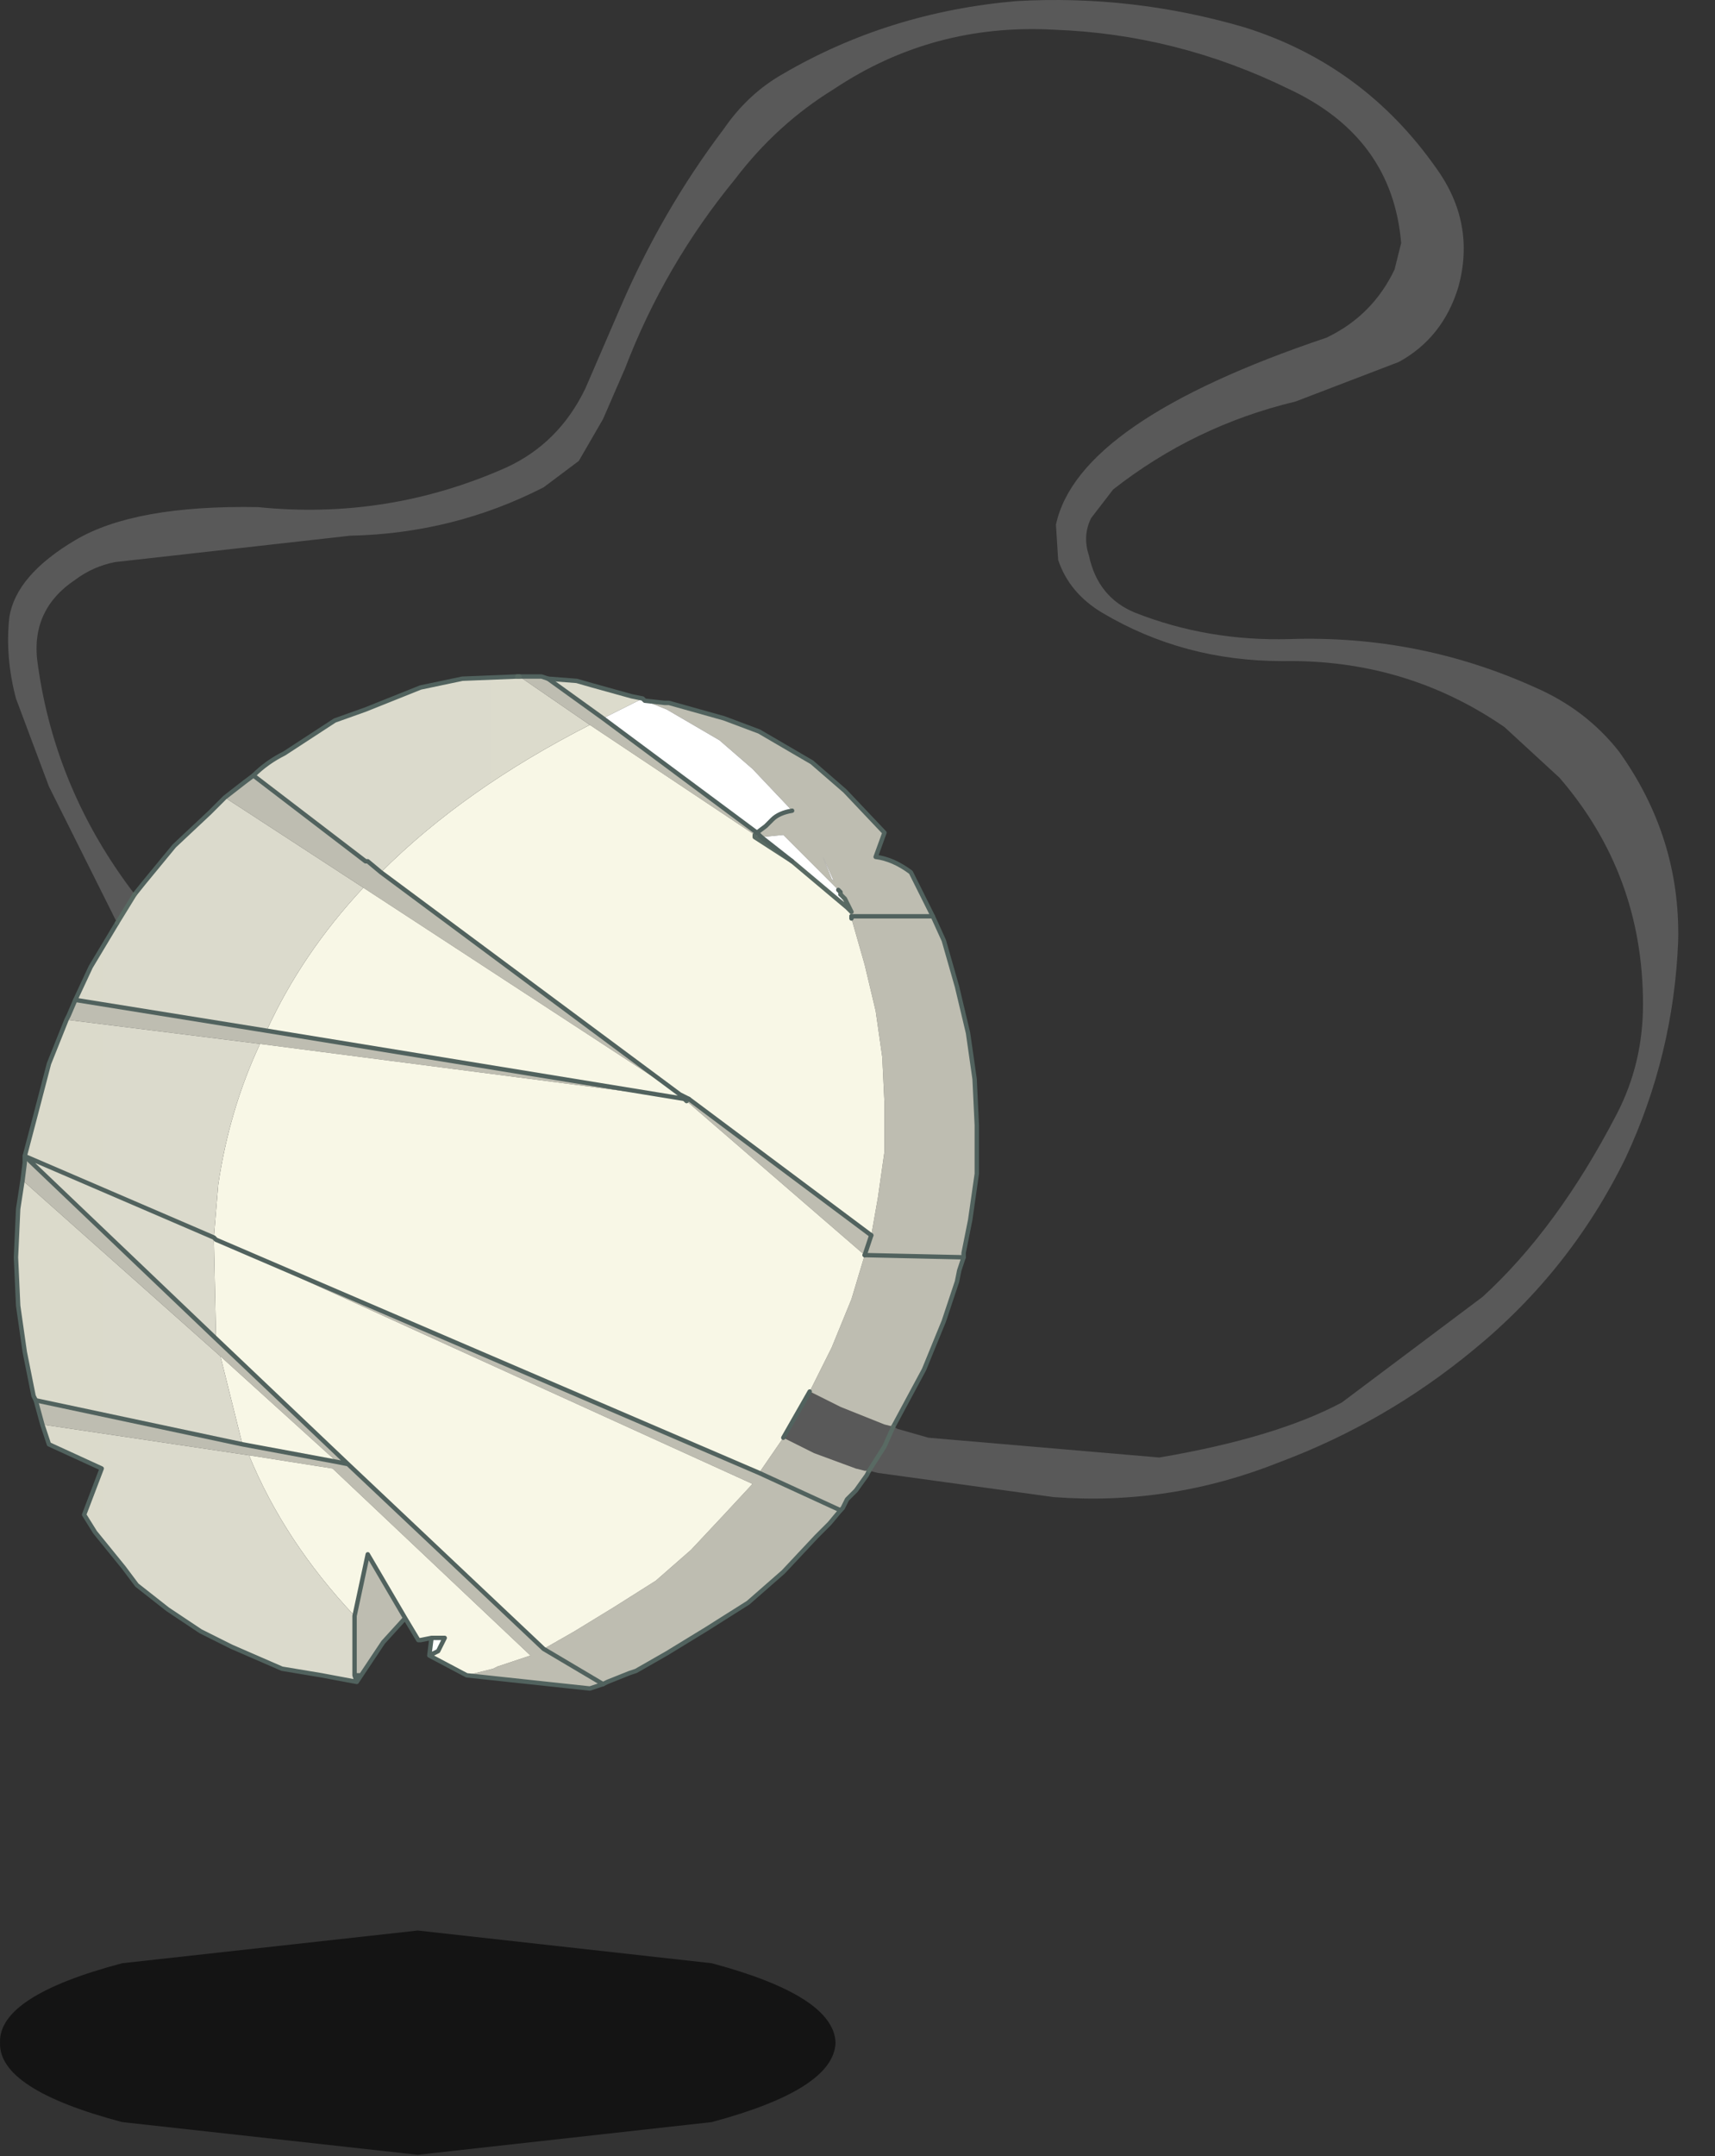 <?xml version="1.0" encoding="UTF-8" standalone="no"?>
<!DOCTYPE svg PUBLIC "-//W3C//DTD SVG 1.1//EN" "http://www.w3.org/Graphics/SVG/1.1/DTD/svg11.dtd">
<svg width="100%" height="100%" viewBox="0 0 39 49" version="1.1" xmlns="http://www.w3.org/2000/svg" xmlns:xlink="http://www.w3.org/1999/xlink" xml:space="preserve" xmlns:serif="http://www.serif.com/" style="fill-rule:evenodd;clip-rule:evenodd;stroke-linecap:round;stroke-linejoin:round;">
    <rect x="0" y="0" width="39" height="49" fill="#333333" stroke="none"/>
    <g transform="matrix(1,0,0,1,-0.737,-0.275)">
        <g>
            <g id="shape0">
                <path d="M21.05,32.7L21.15,32.75L21.85,32.95L27.1,33.4C28.867,33.1 30.25,32.683 31.25,32.15L34.45,29.75C35.583,28.717 36.6,27.333 37.5,25.6C37.9,24.833 38.1,24 38.1,23.1C38.1,21.133 37.467,19.417 36.2,17.95L34.95,16.8C33.45,15.767 31.767,15.267 29.9,15.3C28.4,15.3 27.033,14.933 25.8,14.2C25.3,13.9 24.967,13.5 24.8,13L24.75,12.2C25.083,10.633 27.133,9.217 30.9,7.95C31.6,7.617 32.117,7.1 32.45,6.4L32.6,5.8C32.467,4.2 31.617,3.033 30.05,2.3C28.35,1.467 26.567,1.017 24.7,0.95C22.867,0.85 21.2,1.3 19.7,2.3C18.833,2.833 18.083,3.517 17.45,4.35C16.383,5.65 15.55,7.083 14.95,8.65L14.45,9.8L13.9,10.75L13.1,11.35C11.733,12.05 10.267,12.417 8.7,12.45L3.35,13.05C3.017,13.117 2.717,13.25 2.45,13.45C1.75,13.917 1.467,14.567 1.6,15.4C1.867,17.3 2.6,19.033 3.8,20.6L3.4,21.25L1.85,18.15L1.1,16.15C0.933,15.517 0.883,14.9 0.95,14.3C1.05,13.667 1.55,13.083 2.45,12.55C3.35,12.017 4.733,11.767 6.6,11.8C8.567,12 10.45,11.7 12.25,10.9C13.05,10.533 13.65,9.933 14.05,9.1L14.85,7.25C15.483,5.783 16.267,4.433 17.2,3.2C17.567,2.667 18.017,2.25 18.55,1.95C20.15,1.017 21.917,0.467 23.85,0.3C25.617,0.2 27.35,0.4 29.05,0.9C30.85,1.467 32.3,2.533 33.4,4.1C34,4.933 34.167,5.833 33.9,6.8C33.667,7.567 33.217,8.133 32.55,8.5L30.2,9.4C28.667,9.767 27.283,10.433 26.05,11.4L25.55,12.05C25.417,12.317 25.4,12.6 25.5,12.9C25.633,13.533 25.983,13.967 26.55,14.2C27.65,14.633 28.817,14.833 30.05,14.8C32.017,14.733 33.883,15.1 35.65,15.9C36.417,16.233 37.05,16.717 37.55,17.35C38.483,18.65 38.933,20.083 38.9,21.65C38.833,23.383 38.433,25.033 37.7,26.6C36.867,28.3 35.717,29.75 34.25,30.95C32.917,32.05 31.45,32.9 29.85,33.5C28.183,34.167 26.467,34.433 24.7,34.3L20.7,33.75L20.5,33.7L20.85,33.15L21.05,32.7L20.85,33.15L20.5,33.7L20.4,33.7L20.2,33.65L19.25,33.3L18.55,32.95L19.15,31.9L19.85,32.25L20.85,32.65L21.05,32.7" style="fill:#595959;"/>
                <path d="M5.85,18.4L6.3,18.05L6.5,17.9L9.05,19.85L9.1,19.85L9.4,20.1L16.2,25.15L9,20.45L5.85,18.4M12.6,15.65L13.05,15.65L13.2,15.7L14.45,16.6L17.95,19.2L18.15,19.05L18.3,18.9C18.4,18.8 18.55,18.733 18.75,18.7L17.85,17.75L17.1,17.1L15.9,16.4L15.4,16.2L15.85,16.25L15.95,16.25L17.2,16.6L18,16.9L19.2,17.6L19.95,18.25L20.85,19.2L20.65,19.75C20.917,19.783 21.183,19.9 21.45,20.1L21.95,21.1L22.2,21.65L22.5,22.7L22.75,23.75L22.9,24.8L22.95,25.85L22.95,26.95L22.8,28L22.65,28.75L22.65,28.85L22.55,29.15L22.5,29.4L22.2,30.3L21.75,31.4L21.05,32.7L20.85,32.65L19.85,32.25L19.15,31.9L19.65,30.9L20.1,29.8L20.4,28.8L16.35,25.3L16.4,25.25L20.55,28.35L20.7,27.5L20.85,26.45L20.85,25.35L20.8,24.3L20.65,23.25L20.4,22.2L20.1,21.15L20.1,21.1L20,20.9L20.1,21L19.95,20.7L20.1,21L20,20.9L20,20.8L19.95,20.7L19.9,20.65L19.8,20.5L19.7,20.3L19.65,20.25L19.45,19.75L19.7,20.3L19.8,20.5L18.55,19.25L18.05,19.3L17.95,19.2L17.95,19.25L17.9,19.25L14.15,16.75L12.55,15.65L12.6,15.65M18.55,32.95L19.25,33.3L20.2,33.65L20.4,33.7L20.5,33.7L20.45,33.8L20.2,34.15L20,34.35L19.9,34.55L19.85,34.6L19.6,34.9L19.3,35.2L18.55,36L17.75,36.7L16.8,37.3L15.9,37.85L15.2,38.25L15.05,38.3L14.55,38.5L14.45,38.55L14.15,38.65L11.35,38.35L11.95,38.2L12.05,38.15L12.8,37.9L8.3,33.65L6.4,33.35L1.7,32.65L1.55,32.1L6.25,33.1L8.4,33.5L5.75,31.1L1.25,27.1L1.3,26.7L1.3,26.55L5.65,30.7L8.65,33.55L13.1,37.75L13.8,37.35L14.7,36.8L15.65,36.2L16.45,35.5L17.2,34.7L17.85,34L5.65,28.45L18,33.75L18.55,32.95M9.95,37.05L9.45,37.6L8.95,38.35L8.8,38.35L8.8,37L9.1,35.6L9.95,37.05M2.25,23.45L2.3,23.35L2.45,23L6.8,23.7L16.3,25.25L6.65,24L2.25,23.45M20.4,28.8L20.55,28.35L20.4,28.8L22.65,28.85L20.4,28.8M20.1,21.1L20.15,21.2L20.1,21.1L21.95,21.1L20.1,21.1M18,33.75L19.85,34.6L18,33.75M14.45,38.55L13.1,37.75L14.45,38.55M8.65,33.55L8.4,33.5L8.65,33.55" style="fill:#bebdb1;"/>
                <path d="M12.5,15.65L12.6,15.65L12.5,15.65M19.15,31.9L18.55,32.95L18,33.75L5.65,28.45L17.85,34L17.2,34.7L16.45,35.5L15.65,36.2L14.7,36.8L13.8,37.35L13.1,37.75L8.65,33.55L5.65,30.7L5.6,28.4L5.7,27.2C5.867,26.067 6.183,25 6.65,24L16.3,25.25L6.8,23.7C7.333,22.533 8.067,21.45 9,20.45L16.2,25.15L9.4,20.1C10.667,18.833 12.25,17.717 14.15,16.75L17.9,19.25L17.85,19.3L17.9,19.3L18.75,19.85L17.9,19.3L18.05,19.3L18.75,19.85L20,20.9L20.1,21.1L20.1,21.15L20.4,22.2L20.65,23.25L20.8,24.3L20.85,25.35L20.85,26.45L20.7,27.5L20.55,28.35L16.4,25.25L16.3,25.25L16.4,25.25L16.35,25.3L20.4,28.8L20.1,29.8L19.65,30.9L19.15,31.9M11.35,38.35L10.5,37.9L10.7,37.8L10.85,37.5L10.55,37.5L10.3,37.55L10.25,37.55L9.95,37.05L9.1,35.6L8.8,37C7.733,35.867 6.933,34.65 6.4,33.35L8.3,33.65L12.8,37.9L12.05,38.15L11.95,38.2L11.35,38.35M16.4,25.25L16.2,25.15L16.4,25.25L16.3,25.25L16.35,25.3L16.3,25.25L16.4,25.25M19.85,20.6L19.95,20.75L19.9,20.75L19.85,20.6M5.6,28.4L5.65,28.45L5.6,28.4M8.4,33.5L6.25,33.1L5.75,31.1L8.4,33.5" style="fill:#f8f7e6;"/>
                <path d="M3.4,21.25L3.8,20.6L4,20.35L4.7,19.5L5.5,18.75L5.85,18.4L9,20.45C8.067,21.45 7.333,22.533 6.8,23.7L2.45,23L2.8,22.25L3.4,21.25M6.5,17.9C6.7,17.7 6.933,17.533 7.2,17.4L8.35,16.65L9.05,16.4L10.3,15.9L11.25,15.7L12.5,15.65L12.55,15.65L14.15,16.75C12.25,17.717 10.667,18.833 9.4,20.1L9.1,19.85L9.05,19.85L6.5,17.9M13.2,15.7L13.85,15.75L14.2,15.85L15.1,16.1L15.35,16.15L14.45,16.6L13.2,15.7M8.85,38.5L8.05,38.35L7.15,38.2L6,37.7L5.3,37.35L4.55,36.85L3.85,36.3L3.55,35.9L2.9,35.1L2.65,34.7L3.05,33.65L1.85,33.1L1.7,32.65L6.4,33.35C6.933,34.65 7.733,35.867 8.8,37L8.8,38.35L8.85,38.5M1.55,32.1L1.5,32L1.3,31L1.15,29.95L1.1,28.85L1.15,27.75L1.25,27.1L5.75,31.1L6.25,33.1L1.55,32.1M1.3,26.55L1.55,25.6L1.85,24.45L2.25,23.45L6.65,24C6.183,25 5.867,26.067 5.7,27.2L5.6,28.4L5.65,30.7L1.3,26.55L5.6,28.4L1.3,26.55" style="fill:url(#_Linear1);"/>
                <path d="M15.35,16.15L15.4,16.2L15.9,16.4L17.1,17.1L17.85,17.75L18.75,18.7C18.55,18.733 18.4,18.8 18.3,18.9L18.15,19.05L17.95,19.2L18.05,19.3L18.55,19.25L19.8,20.5L19.7,20.3L19.45,19.75L19.65,20.25L19.7,20.3L19.8,20.5L19.9,20.65L19.95,20.7L20,20.8L20,20.9L18.75,19.85L18.05,19.3L17.85,19.3L17.9,19.25L17.95,19.25L17.95,19.2L14.45,16.6L15.35,16.15M10.5,37.9L10.55,37.5L10.85,37.5L10.7,37.8L10.5,37.9M8.95,38.35L8.85,38.5L8.8,38.35L8.95,38.35M19.85,20.6L19.95,20.7L19.85,20.6L19.9,20.75L19.95,20.75L19.85,20.6L19.85,20.55L19.8,20.5L19.85,20.55L19.85,20.6M17.9,19.25L17.9,19.3L17.9,19.25M20.1,21.1L20.15,21.2L20.1,21.1" style="fill:#fff;"/>
                <path d="M3.8,20.6L4,20.35L4.7,19.5L5.5,18.75L5.85,18.4L6.3,18.05L6.5,17.9C6.7,17.7 6.933,17.533 7.2,17.4L8.35,16.65L9.05,16.4L10.3,15.9L11.25,15.7L12.5,15.65L13.05,15.65L13.2,15.7L13.85,15.75L14.2,15.85L15.1,16.1L15.35,16.15L15.4,16.2L15.85,16.25L15.95,16.25L17.2,16.6L18,16.9L19.2,17.6L19.95,18.25L20.85,19.2L20.65,19.75C20.917,19.783 21.183,19.9 21.45,20.1L21.95,21.1L22.2,21.65L22.5,22.7L22.75,23.75L22.9,24.8L22.95,25.85L22.95,26.95L22.8,28L22.65,28.75L22.65,28.85L22.55,29.15L22.5,29.4L22.2,30.3L21.75,31.4L21.05,32.7M19.15,31.9L18.55,32.95M20.5,33.7L20.45,33.8L20.2,34.15L20,34.35L19.9,34.55L19.85,34.6L19.6,34.9L19.3,35.2L18.55,36L17.75,36.7L16.8,37.3L15.9,37.85L15.2,38.25L15.05,38.3L14.55,38.5L14.45,38.55L14.15,38.65L11.35,38.35L10.5,37.9L10.55,37.5L10.3,37.55L10.25,37.55L9.95,37.05L9.45,37.6L8.85,38.5L8.05,38.35L7.15,38.2L6,37.7L5.3,37.35L4.55,36.85L3.85,36.3L3.55,35.9L2.9,35.1L2.65,34.7L3.05,33.65L1.85,33.1L1.7,32.65L1.55,32.1L1.5,32L1.3,31L1.15,29.95L1.1,28.85L1.15,27.75L1.25,27.1L1.3,26.7L1.3,26.55L1.55,25.6L1.85,24.45L2.25,23.45L2.3,23.35L2.45,23L2.8,22.25L3.4,21.25M20.1,21.15L20.1,21.1M20.55,28.35L20.4,28.8M18.75,18.7C18.55,18.733 18.4,18.8 18.3,18.9L18.15,19.05L17.95,19.2M19.85,20.6L19.85,20.55L19.8,20.5M18.05,19.3L18,19.3M8.8,37L9.1,35.6L9.95,37.05M8.95,38.35L8.8,38.35L8.85,38.5M10.55,37.5L10.85,37.5L10.7,37.8L10.5,37.9M8.8,38.35L8.8,37" style="fill:none;fill-rule:nonzero;stroke:#51625e;stroke-width:0.1px;"/>
                <path d="M21.05,32.7L20.85,33.15L20.5,33.7M3.4,21.25L3.8,20.6M20,20.9L18.75,19.85L17.9,19.3L17.9,19.25M19.95,20.7L20.1,21L20,20.9M19.95,20.7L19.85,20.6M12.5,15.65L12.55,15.65M16.4,25.25L16.3,25.25L16.35,25.3" style="fill:none;fill-rule:nonzero;stroke:#596a63;stroke-width:0.1px;"/>
                <path d="M9.4,20.1L16.2,25.15L16.4,25.25L20.55,28.35M20.4,28.8L22.65,28.85M6.5,17.9L9.05,19.85L9.1,19.85L9.4,20.1M2.45,23L6.8,23.7L16.3,25.25L16.4,25.25M17.95,19.2L18.05,19.3L18.75,19.85M13.2,15.7L14.45,16.6L17.95,19.2M5.65,28.45L5.6,28.4L1.3,26.55L5.65,30.7L8.65,33.55L13.1,37.75L14.45,38.55M19.85,34.6L18,33.75L5.65,28.45M6.25,33.1L8.4,33.5L8.65,33.55M6.25,33.1L1.55,32.1M21.95,21.1L20.1,21.1" style="fill:none;fill-rule:nonzero;stroke:#51625e;stroke-width:0.1px;"/>
            </g>
            <g id="sprite0" transform="matrix(0.751,0,0,1.062,0.7,44.15)">
                <g id="shape1">
                    <path d="M25.35,2.4C25.317,3.067 24.067,3.633 21.6,4.1L12.7,4.8L3.75,4.1C1.25,3.633 0.017,3.067 0.05,2.4C0.017,1.733 1.25,1.167 3.75,0.7L12.7,0L21.6,0.7C24.067,1.167 25.317,1.733 25.35,2.4" style="fill-opacity:0.6;"/>
                </g>
            </g>
        </g>
    </g>
    <defs>
        <linearGradient id="_Linear1" x1="0" y1="0" x2="1" y2="0" gradientUnits="userSpaceOnUse" gradientTransform="matrix(1638.4,0,0,1638.4,-819.2,15.65)"><stop offset="0" style="stop-color:#bebdb1;stop-opacity:1"/><stop offset="1" style="stop-color:#f8f7e6;stop-opacity:1"/></linearGradient>
    </defs>
</svg>
